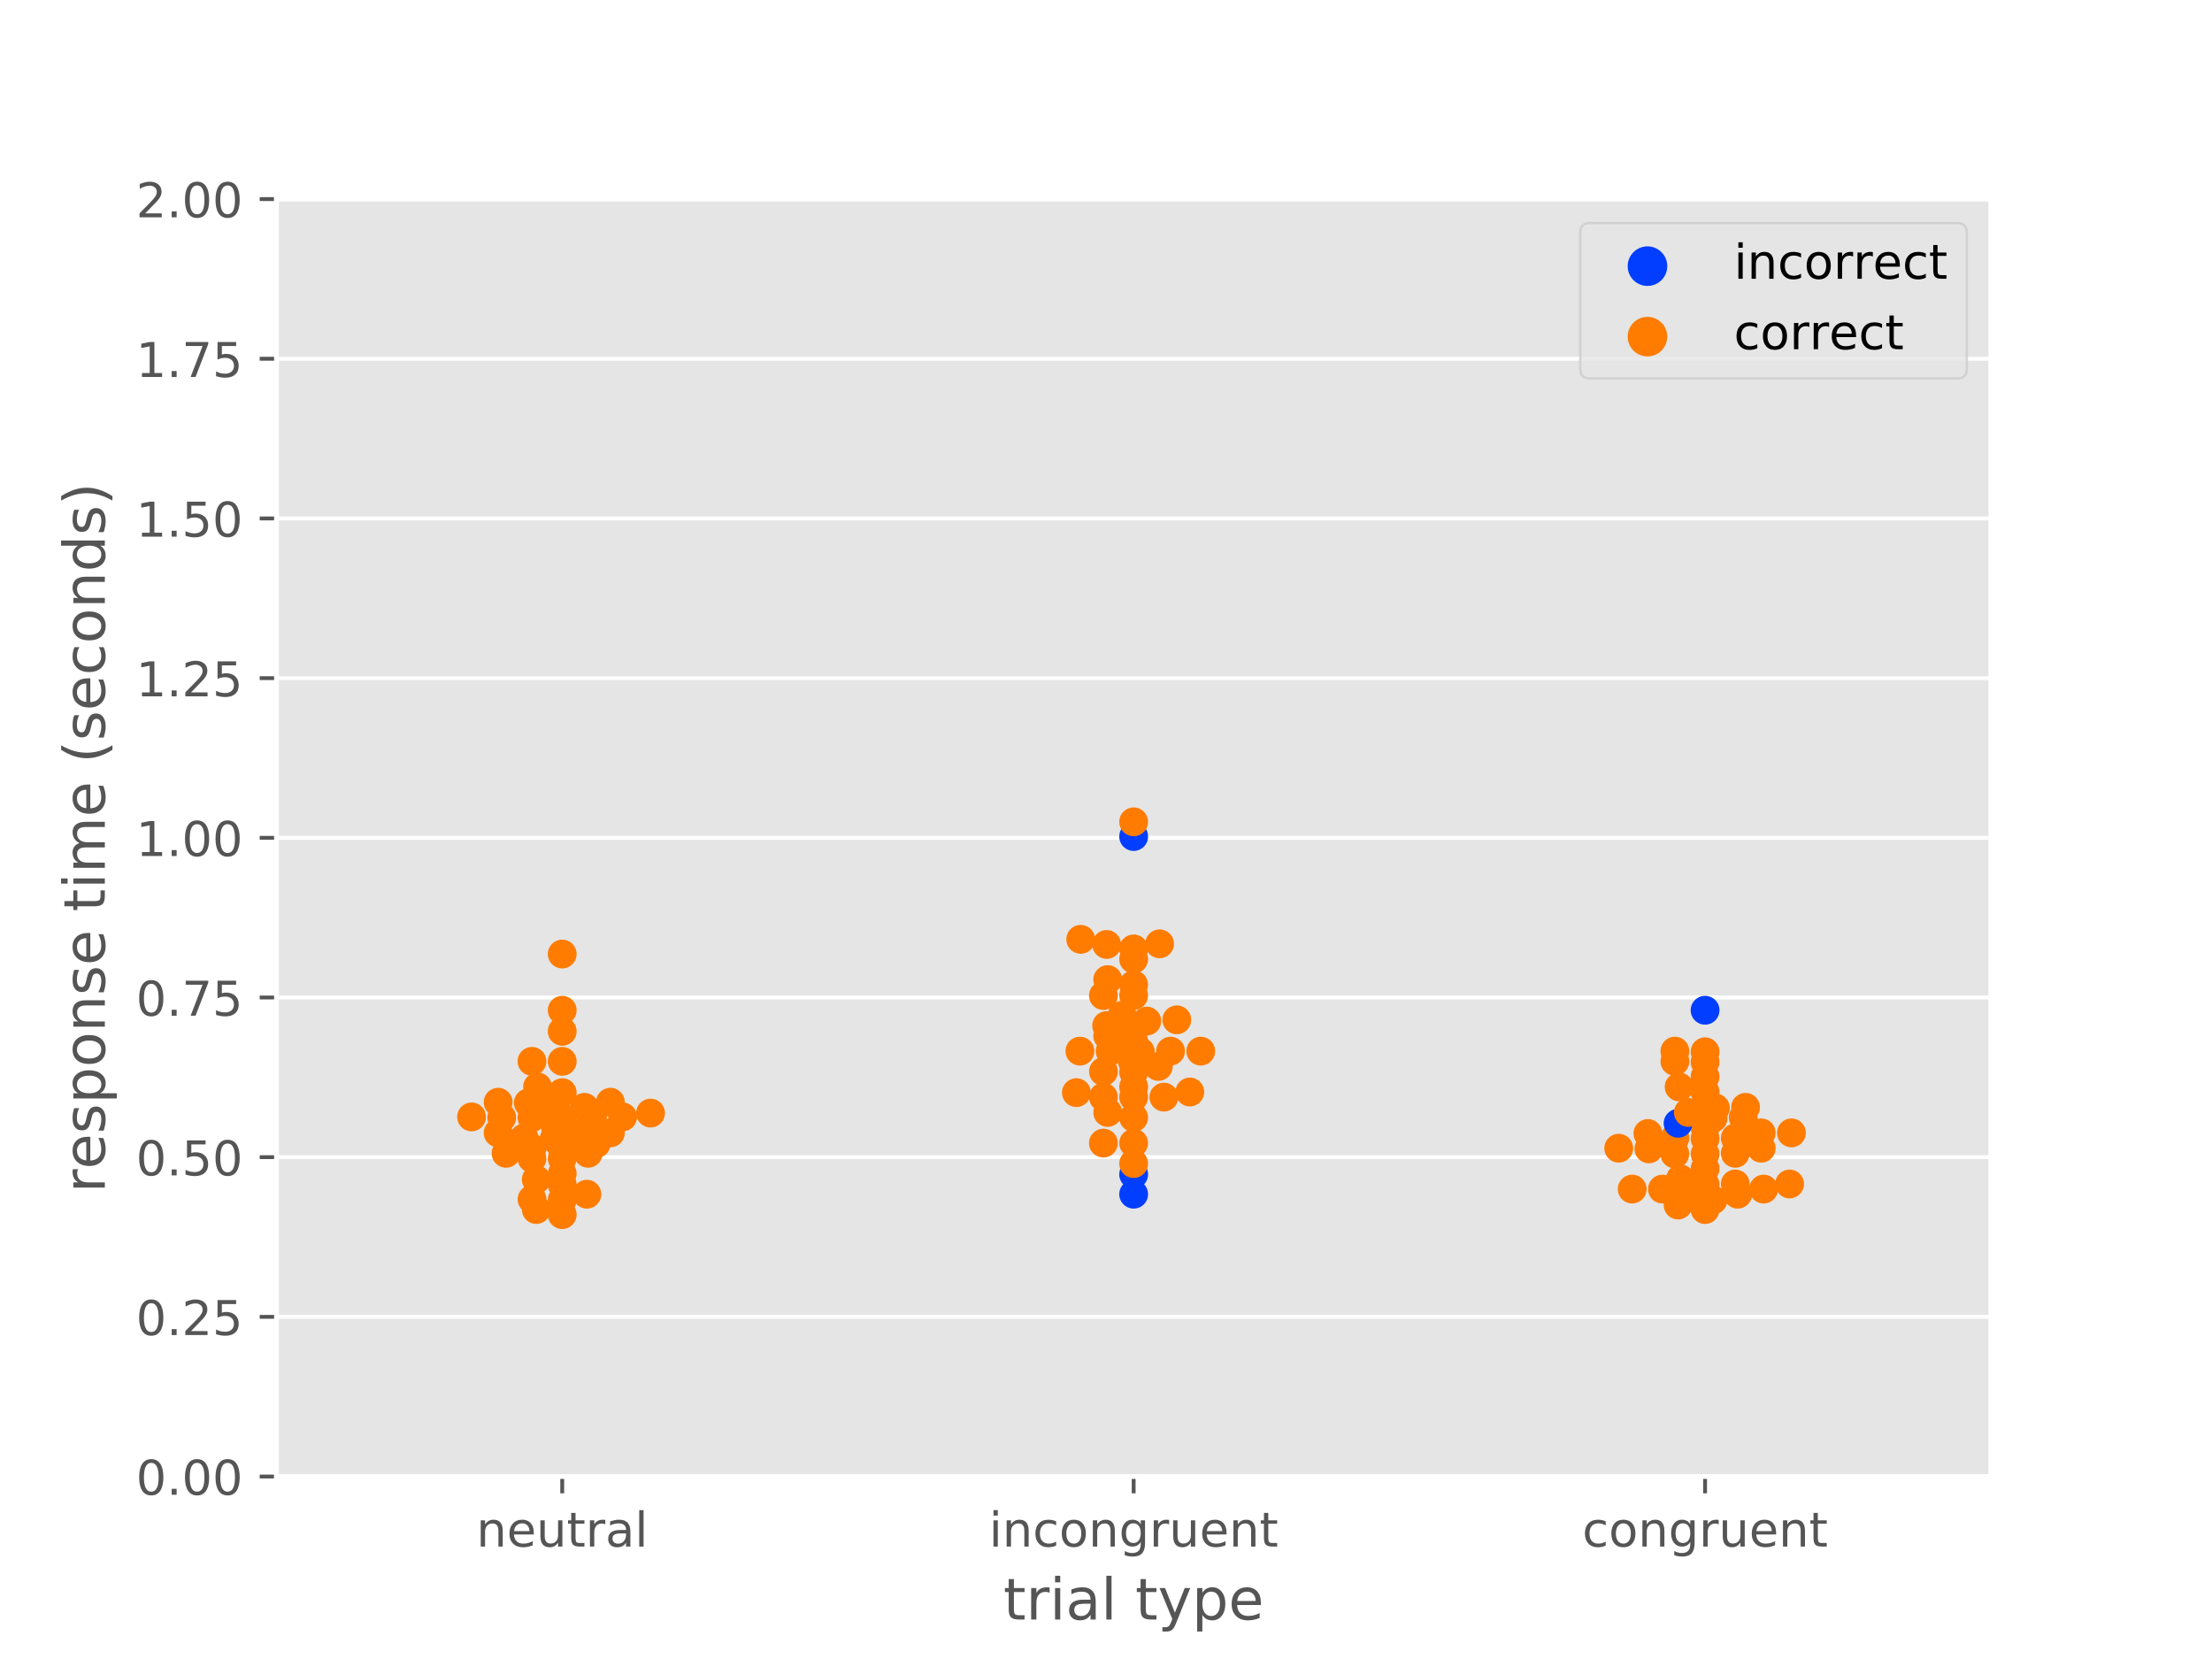 <?xml version="1.0" encoding="utf-8" standalone="no"?>
<!DOCTYPE svg PUBLIC "-//W3C//DTD SVG 1.1//EN"
  "http://www.w3.org/Graphics/SVG/1.1/DTD/svg11.dtd">
<!-- Created with matplotlib (https://matplotlib.org/) -->
<svg height="345.6pt" version="1.1" viewBox="0 0 460.8 345.6" width="460.8pt" xmlns="http://www.w3.org/2000/svg" xmlns:xlink="http://www.w3.org/1999/xlink">
 <defs>
  <style type="text/css">
*{stroke-linecap:butt;stroke-linejoin:round;}
  </style>
 </defs>
 <g id="figure_1">
  <g id="patch_1">
   <path d="M 0 345.6 
L 460.8 345.6 
L 460.8 0 
L 0 0 
z
" style="fill:#ffffff;"/>
  </g>
  <g id="axes_1">
   <g id="patch_2">
    <path d="M 57.6 307.584 
L 414.72 307.584 
L 414.72 41.472 
L 57.6 41.472 
z
" style="fill:#e5e5e5;"/>
   </g>
   <g id="matplotlib.axis_1">
    <g id="xtick_1">
     <g id="line2d_1">
      <defs>
       <path d="M 0 0 
L 0 3.5 
" id="m559d76dcfb" style="stroke:#555555;stroke-width:0.8;"/>
      </defs>
      <g>
       <use style="fill:#555555;stroke:#555555;stroke-width:0.8;" x="117.12" xlink:href="#m559d76dcfb" y="307.584"/>
      </g>
     </g>
     <g id="text_1">
      <!-- neutral -->
      <defs>
       <path d="M 54.891 33.016 
L 54.891 0 
L 45.906 0 
L 45.906 32.719 
Q 45.906 40.484 42.875 44.328 
Q 39.844 48.188 33.797 48.188 
Q 26.516 48.188 22.312 43.547 
Q 18.109 38.922 18.109 30.906 
L 18.109 0 
L 9.078 0 
L 9.078 54.688 
L 18.109 54.688 
L 18.109 46.188 
Q 21.344 51.125 25.703 53.562 
Q 30.078 56 35.797 56 
Q 45.219 56 50.047 50.172 
Q 54.891 44.344 54.891 33.016 
z
" id="DejaVuSans-110"/>
       <path d="M 56.203 29.594 
L 56.203 25.203 
L 14.891 25.203 
Q 15.484 15.922 20.484 11.062 
Q 25.484 6.203 34.422 6.203 
Q 39.594 6.203 44.453 7.469 
Q 49.312 8.734 54.109 11.281 
L 54.109 2.781 
Q 49.266 0.734 44.188 -0.344 
Q 39.109 -1.422 33.891 -1.422 
Q 20.797 -1.422 13.156 6.188 
Q 5.516 13.812 5.516 26.812 
Q 5.516 40.234 12.766 48.109 
Q 20.016 56 32.328 56 
Q 43.359 56 49.781 48.891 
Q 56.203 41.797 56.203 29.594 
z
M 47.219 32.234 
Q 47.125 39.594 43.094 43.984 
Q 39.062 48.391 32.422 48.391 
Q 24.906 48.391 20.391 44.141 
Q 15.875 39.891 15.188 32.172 
z
" id="DejaVuSans-101"/>
       <path d="M 8.5 21.578 
L 8.5 54.688 
L 17.484 54.688 
L 17.484 21.922 
Q 17.484 14.156 20.5 10.266 
Q 23.531 6.391 29.594 6.391 
Q 36.859 6.391 41.078 11.031 
Q 45.312 15.672 45.312 23.688 
L 45.312 54.688 
L 54.297 54.688 
L 54.297 0 
L 45.312 0 
L 45.312 8.406 
Q 42.047 3.422 37.719 1 
Q 33.406 -1.422 27.688 -1.422 
Q 18.266 -1.422 13.375 4.438 
Q 8.5 10.297 8.5 21.578 
z
M 31.109 56 
z
" id="DejaVuSans-117"/>
       <path d="M 18.312 70.219 
L 18.312 54.688 
L 36.812 54.688 
L 36.812 47.703 
L 18.312 47.703 
L 18.312 18.016 
Q 18.312 11.328 20.141 9.422 
Q 21.969 7.516 27.594 7.516 
L 36.812 7.516 
L 36.812 0 
L 27.594 0 
Q 17.188 0 13.234 3.875 
Q 9.281 7.766 9.281 18.016 
L 9.281 47.703 
L 2.688 47.703 
L 2.688 54.688 
L 9.281 54.688 
L 9.281 70.219 
z
" id="DejaVuSans-116"/>
       <path d="M 41.109 46.297 
Q 39.594 47.172 37.812 47.578 
Q 36.031 48 33.891 48 
Q 26.266 48 22.188 43.047 
Q 18.109 38.094 18.109 28.812 
L 18.109 0 
L 9.078 0 
L 9.078 54.688 
L 18.109 54.688 
L 18.109 46.188 
Q 20.953 51.172 25.484 53.578 
Q 30.031 56 36.531 56 
Q 37.453 56 38.578 55.875 
Q 39.703 55.766 41.062 55.516 
z
" id="DejaVuSans-114"/>
       <path d="M 34.281 27.484 
Q 23.391 27.484 19.188 25 
Q 14.984 22.516 14.984 16.5 
Q 14.984 11.719 18.141 8.906 
Q 21.297 6.109 26.703 6.109 
Q 34.188 6.109 38.703 11.406 
Q 43.219 16.703 43.219 25.484 
L 43.219 27.484 
z
M 52.203 31.203 
L 52.203 0 
L 43.219 0 
L 43.219 8.297 
Q 40.141 3.328 35.547 0.953 
Q 30.953 -1.422 24.312 -1.422 
Q 15.922 -1.422 10.953 3.297 
Q 6 8.016 6 15.922 
Q 6 25.141 12.172 29.828 
Q 18.359 34.516 30.609 34.516 
L 43.219 34.516 
L 43.219 35.406 
Q 43.219 41.609 39.141 45 
Q 35.062 48.391 27.688 48.391 
Q 23 48.391 18.547 47.266 
Q 14.109 46.141 10.016 43.891 
L 10.016 52.203 
Q 14.938 54.109 19.578 55.047 
Q 24.219 56 28.609 56 
Q 40.484 56 46.344 49.844 
Q 52.203 43.703 52.203 31.203 
z
" id="DejaVuSans-97"/>
       <path d="M 9.422 75.984 
L 18.406 75.984 
L 18.406 0 
L 9.422 0 
z
" id="DejaVuSans-108"/>
      </defs>
      <g style="fill:#555555;" transform="translate(99.237 322.182)scale(0.1 -0.1)">
       <use xlink:href="#DejaVuSans-110"/>
       <use x="63.379" xlink:href="#DejaVuSans-101"/>
       <use x="124.902" xlink:href="#DejaVuSans-117"/>
       <use x="188.281" xlink:href="#DejaVuSans-116"/>
       <use x="227.49" xlink:href="#DejaVuSans-114"/>
       <use x="268.604" xlink:href="#DejaVuSans-97"/>
       <use x="329.883" xlink:href="#DejaVuSans-108"/>
      </g>
     </g>
    </g>
    <g id="xtick_2">
     <g id="line2d_2">
      <g>
       <use style="fill:#555555;stroke:#555555;stroke-width:0.8;" x="236.16" xlink:href="#m559d76dcfb" y="307.584"/>
      </g>
     </g>
     <g id="text_2">
      <!-- incongruent -->
      <defs>
       <path d="M 9.422 54.688 
L 18.406 54.688 
L 18.406 0 
L 9.422 0 
z
M 9.422 75.984 
L 18.406 75.984 
L 18.406 64.594 
L 9.422 64.594 
z
" id="DejaVuSans-105"/>
       <path d="M 48.781 52.594 
L 48.781 44.188 
Q 44.969 46.297 41.141 47.344 
Q 37.312 48.391 33.406 48.391 
Q 24.656 48.391 19.812 42.844 
Q 14.984 37.312 14.984 27.297 
Q 14.984 17.281 19.812 11.734 
Q 24.656 6.203 33.406 6.203 
Q 37.312 6.203 41.141 7.25 
Q 44.969 8.297 48.781 10.406 
L 48.781 2.094 
Q 45.016 0.344 40.984 -0.531 
Q 36.969 -1.422 32.422 -1.422 
Q 20.062 -1.422 12.781 6.344 
Q 5.516 14.109 5.516 27.297 
Q 5.516 40.672 12.859 48.328 
Q 20.219 56 33.016 56 
Q 37.156 56 41.109 55.141 
Q 45.062 54.297 48.781 52.594 
z
" id="DejaVuSans-99"/>
       <path d="M 30.609 48.391 
Q 23.391 48.391 19.188 42.75 
Q 14.984 37.109 14.984 27.297 
Q 14.984 17.484 19.156 11.844 
Q 23.344 6.203 30.609 6.203 
Q 37.797 6.203 41.984 11.859 
Q 46.188 17.531 46.188 27.297 
Q 46.188 37.016 41.984 42.703 
Q 37.797 48.391 30.609 48.391 
z
M 30.609 56 
Q 42.328 56 49.016 48.375 
Q 55.719 40.766 55.719 27.297 
Q 55.719 13.875 49.016 6.219 
Q 42.328 -1.422 30.609 -1.422 
Q 18.844 -1.422 12.172 6.219 
Q 5.516 13.875 5.516 27.297 
Q 5.516 40.766 12.172 48.375 
Q 18.844 56 30.609 56 
z
" id="DejaVuSans-111"/>
       <path d="M 45.406 27.984 
Q 45.406 37.75 41.375 43.109 
Q 37.359 48.484 30.078 48.484 
Q 22.859 48.484 18.828 43.109 
Q 14.797 37.75 14.797 27.984 
Q 14.797 18.266 18.828 12.891 
Q 22.859 7.516 30.078 7.516 
Q 37.359 7.516 41.375 12.891 
Q 45.406 18.266 45.406 27.984 
z
M 54.391 6.781 
Q 54.391 -7.172 48.188 -13.984 
Q 42 -20.797 29.203 -20.797 
Q 24.469 -20.797 20.266 -20.094 
Q 16.062 -19.391 12.109 -17.922 
L 12.109 -9.188 
Q 16.062 -11.328 19.922 -12.344 
Q 23.781 -13.375 27.781 -13.375 
Q 36.625 -13.375 41.016 -8.766 
Q 45.406 -4.156 45.406 5.172 
L 45.406 9.625 
Q 42.625 4.781 38.281 2.391 
Q 33.938 0 27.875 0 
Q 17.828 0 11.672 7.656 
Q 5.516 15.328 5.516 27.984 
Q 5.516 40.672 11.672 48.328 
Q 17.828 56 27.875 56 
Q 33.938 56 38.281 53.609 
Q 42.625 51.219 45.406 46.391 
L 45.406 54.688 
L 54.391 54.688 
z
" id="DejaVuSans-103"/>
      </defs>
      <g style="fill:#555555;" transform="translate(206.021 322.182)scale(0.1 -0.1)">
       <use xlink:href="#DejaVuSans-105"/>
       <use x="27.783" xlink:href="#DejaVuSans-110"/>
       <use x="91.162" xlink:href="#DejaVuSans-99"/>
       <use x="146.143" xlink:href="#DejaVuSans-111"/>
       <use x="207.324" xlink:href="#DejaVuSans-110"/>
       <use x="270.703" xlink:href="#DejaVuSans-103"/>
       <use x="334.18" xlink:href="#DejaVuSans-114"/>
       <use x="375.293" xlink:href="#DejaVuSans-117"/>
       <use x="438.672" xlink:href="#DejaVuSans-101"/>
       <use x="500.195" xlink:href="#DejaVuSans-110"/>
       <use x="563.574" xlink:href="#DejaVuSans-116"/>
      </g>
     </g>
    </g>
    <g id="xtick_3">
     <g id="line2d_3">
      <g>
       <use style="fill:#555555;stroke:#555555;stroke-width:0.8;" x="355.2" xlink:href="#m559d76dcfb" y="307.584"/>
      </g>
     </g>
     <g id="text_3">
      <!-- congruent -->
      <g style="fill:#555555;" transform="translate(329.619 322.182)scale(0.1 -0.1)">
       <use xlink:href="#DejaVuSans-99"/>
       <use x="54.98" xlink:href="#DejaVuSans-111"/>
       <use x="116.162" xlink:href="#DejaVuSans-110"/>
       <use x="179.541" xlink:href="#DejaVuSans-103"/>
       <use x="243.018" xlink:href="#DejaVuSans-114"/>
       <use x="284.131" xlink:href="#DejaVuSans-117"/>
       <use x="347.51" xlink:href="#DejaVuSans-101"/>
       <use x="409.033" xlink:href="#DejaVuSans-110"/>
       <use x="472.412" xlink:href="#DejaVuSans-116"/>
      </g>
     </g>
    </g>
    <g id="text_4">
     <!-- trial type -->
     <defs>
      <path id="DejaVuSans-32"/>
      <path d="M 32.172 -5.078 
Q 28.375 -14.844 24.75 -17.812 
Q 21.141 -20.797 15.094 -20.797 
L 7.906 -20.797 
L 7.906 -13.281 
L 13.188 -13.281 
Q 16.891 -13.281 18.938 -11.516 
Q 21 -9.766 23.484 -3.219 
L 25.094 0.875 
L 2.984 54.688 
L 12.5 54.688 
L 29.594 11.922 
L 46.688 54.688 
L 56.203 54.688 
z
" id="DejaVuSans-121"/>
      <path d="M 18.109 8.203 
L 18.109 -20.797 
L 9.078 -20.797 
L 9.078 54.688 
L 18.109 54.688 
L 18.109 46.391 
Q 20.953 51.266 25.266 53.625 
Q 29.594 56 35.594 56 
Q 45.562 56 51.781 48.094 
Q 58.016 40.188 58.016 27.297 
Q 58.016 14.406 51.781 6.484 
Q 45.562 -1.422 35.594 -1.422 
Q 29.594 -1.422 25.266 0.953 
Q 20.953 3.328 18.109 8.203 
z
M 48.688 27.297 
Q 48.688 37.203 44.609 42.844 
Q 40.531 48.484 33.406 48.484 
Q 26.266 48.484 22.188 42.844 
Q 18.109 37.203 18.109 27.297 
Q 18.109 17.391 22.188 11.75 
Q 26.266 6.109 33.406 6.109 
Q 40.531 6.109 44.609 11.75 
Q 48.688 17.391 48.688 27.297 
z
" id="DejaVuSans-112"/>
     </defs>
     <g style="fill:#555555;" transform="translate(209.019 337.38)scale(0.12 -0.12)">
      <use xlink:href="#DejaVuSans-116"/>
      <use x="39.209" xlink:href="#DejaVuSans-114"/>
      <use x="80.322" xlink:href="#DejaVuSans-105"/>
      <use x="108.105" xlink:href="#DejaVuSans-97"/>
      <use x="169.385" xlink:href="#DejaVuSans-108"/>
      <use x="197.168" xlink:href="#DejaVuSans-32"/>
      <use x="228.955" xlink:href="#DejaVuSans-116"/>
      <use x="268.164" xlink:href="#DejaVuSans-121"/>
      <use x="327.344" xlink:href="#DejaVuSans-112"/>
      <use x="390.82" xlink:href="#DejaVuSans-101"/>
     </g>
    </g>
   </g>
   <g id="matplotlib.axis_2">
    <g id="ytick_1">
     <g id="line2d_4">
      <path clip-path="url(#p782783bb0b)" d="M 57.6 307.584 
L 414.72 307.584 
" style="fill:none;stroke:#ffffff;stroke-linecap:square;stroke-width:0.8;"/>
     </g>
     <g id="line2d_5">
      <defs>
       <path d="M 0 0 
L -3.5 0 
" id="md2a7db0a72" style="stroke:#555555;stroke-width:0.8;"/>
      </defs>
      <g>
       <use style="fill:#555555;stroke:#555555;stroke-width:0.8;" x="57.6" xlink:href="#md2a7db0a72" y="307.584"/>
      </g>
     </g>
     <g id="text_5">
      <!-- 0.00 -->
      <defs>
       <path d="M 31.781 66.406 
Q 24.172 66.406 20.328 58.906 
Q 16.5 51.422 16.5 36.375 
Q 16.5 21.391 20.328 13.891 
Q 24.172 6.391 31.781 6.391 
Q 39.453 6.391 43.281 13.891 
Q 47.125 21.391 47.125 36.375 
Q 47.125 51.422 43.281 58.906 
Q 39.453 66.406 31.781 66.406 
z
M 31.781 74.219 
Q 44.047 74.219 50.516 64.516 
Q 56.984 54.828 56.984 36.375 
Q 56.984 17.969 50.516 8.266 
Q 44.047 -1.422 31.781 -1.422 
Q 19.531 -1.422 13.062 8.266 
Q 6.594 17.969 6.594 36.375 
Q 6.594 54.828 13.062 64.516 
Q 19.531 74.219 31.781 74.219 
z
" id="DejaVuSans-48"/>
       <path d="M 10.688 12.406 
L 21 12.406 
L 21 0 
L 10.688 0 
z
" id="DejaVuSans-46"/>
      </defs>
      <g style="fill:#555555;" transform="translate(28.334 311.383)scale(0.1 -0.1)">
       <use xlink:href="#DejaVuSans-48"/>
       <use x="63.623" xlink:href="#DejaVuSans-46"/>
       <use x="95.41" xlink:href="#DejaVuSans-48"/>
       <use x="159.033" xlink:href="#DejaVuSans-48"/>
      </g>
     </g>
    </g>
    <g id="ytick_2">
     <g id="line2d_6">
      <path clip-path="url(#p782783bb0b)" d="M 57.6 274.32 
L 414.72 274.32 
" style="fill:none;stroke:#ffffff;stroke-linecap:square;stroke-width:0.8;"/>
     </g>
     <g id="line2d_7">
      <g>
       <use style="fill:#555555;stroke:#555555;stroke-width:0.8;" x="57.6" xlink:href="#md2a7db0a72" y="274.32"/>
      </g>
     </g>
     <g id="text_6">
      <!-- 0.25 -->
      <defs>
       <path d="M 19.188 8.297 
L 53.609 8.297 
L 53.609 0 
L 7.328 0 
L 7.328 8.297 
Q 12.938 14.109 22.625 23.891 
Q 32.328 33.688 34.812 36.531 
Q 39.547 41.844 41.422 45.531 
Q 43.312 49.219 43.312 52.781 
Q 43.312 58.594 39.234 62.25 
Q 35.156 65.922 28.609 65.922 
Q 23.969 65.922 18.812 64.312 
Q 13.672 62.703 7.812 59.422 
L 7.812 69.391 
Q 13.766 71.781 18.938 73 
Q 24.125 74.219 28.422 74.219 
Q 39.75 74.219 46.484 68.547 
Q 53.219 62.891 53.219 53.422 
Q 53.219 48.922 51.531 44.891 
Q 49.859 40.875 45.406 35.406 
Q 44.188 33.984 37.641 27.219 
Q 31.109 20.453 19.188 8.297 
z
" id="DejaVuSans-50"/>
       <path d="M 10.797 72.906 
L 49.516 72.906 
L 49.516 64.594 
L 19.828 64.594 
L 19.828 46.734 
Q 21.969 47.469 24.109 47.828 
Q 26.266 48.188 28.422 48.188 
Q 40.625 48.188 47.75 41.5 
Q 54.891 34.812 54.891 23.391 
Q 54.891 11.625 47.562 5.094 
Q 40.234 -1.422 26.906 -1.422 
Q 22.312 -1.422 17.547 -0.641 
Q 12.797 0.141 7.719 1.703 
L 7.719 11.625 
Q 12.109 9.234 16.797 8.062 
Q 21.484 6.891 26.703 6.891 
Q 35.156 6.891 40.078 11.328 
Q 45.016 15.766 45.016 23.391 
Q 45.016 31 40.078 35.438 
Q 35.156 39.891 26.703 39.891 
Q 22.75 39.891 18.812 39.016 
Q 14.891 38.141 10.797 36.281 
z
" id="DejaVuSans-53"/>
      </defs>
      <g style="fill:#555555;" transform="translate(28.334 278.119)scale(0.1 -0.1)">
       <use xlink:href="#DejaVuSans-48"/>
       <use x="63.623" xlink:href="#DejaVuSans-46"/>
       <use x="95.41" xlink:href="#DejaVuSans-50"/>
       <use x="159.033" xlink:href="#DejaVuSans-53"/>
      </g>
     </g>
    </g>
    <g id="ytick_3">
     <g id="line2d_8">
      <path clip-path="url(#p782783bb0b)" d="M 57.6 241.056 
L 414.72 241.056 
" style="fill:none;stroke:#ffffff;stroke-linecap:square;stroke-width:0.8;"/>
     </g>
     <g id="line2d_9">
      <g>
       <use style="fill:#555555;stroke:#555555;stroke-width:0.8;" x="57.6" xlink:href="#md2a7db0a72" y="241.056"/>
      </g>
     </g>
     <g id="text_7">
      <!-- 0.50 -->
      <g style="fill:#555555;" transform="translate(28.334 244.855)scale(0.1 -0.1)">
       <use xlink:href="#DejaVuSans-48"/>
       <use x="63.623" xlink:href="#DejaVuSans-46"/>
       <use x="95.41" xlink:href="#DejaVuSans-53"/>
       <use x="159.033" xlink:href="#DejaVuSans-48"/>
      </g>
     </g>
    </g>
    <g id="ytick_4">
     <g id="line2d_10">
      <path clip-path="url(#p782783bb0b)" d="M 57.6 207.792 
L 414.72 207.792 
" style="fill:none;stroke:#ffffff;stroke-linecap:square;stroke-width:0.8;"/>
     </g>
     <g id="line2d_11">
      <g>
       <use style="fill:#555555;stroke:#555555;stroke-width:0.8;" x="57.6" xlink:href="#md2a7db0a72" y="207.792"/>
      </g>
     </g>
     <g id="text_8">
      <!-- 0.75 -->
      <defs>
       <path d="M 8.203 72.906 
L 55.078 72.906 
L 55.078 68.703 
L 28.609 0 
L 18.312 0 
L 43.219 64.594 
L 8.203 64.594 
z
" id="DejaVuSans-55"/>
      </defs>
      <g style="fill:#555555;" transform="translate(28.334 211.591)scale(0.1 -0.1)">
       <use xlink:href="#DejaVuSans-48"/>
       <use x="63.623" xlink:href="#DejaVuSans-46"/>
       <use x="95.41" xlink:href="#DejaVuSans-55"/>
       <use x="159.033" xlink:href="#DejaVuSans-53"/>
      </g>
     </g>
    </g>
    <g id="ytick_5">
     <g id="line2d_12">
      <path clip-path="url(#p782783bb0b)" d="M 57.6 174.528 
L 414.72 174.528 
" style="fill:none;stroke:#ffffff;stroke-linecap:square;stroke-width:0.8;"/>
     </g>
     <g id="line2d_13">
      <g>
       <use style="fill:#555555;stroke:#555555;stroke-width:0.8;" x="57.6" xlink:href="#md2a7db0a72" y="174.528"/>
      </g>
     </g>
     <g id="text_9">
      <!-- 1.00 -->
      <defs>
       <path d="M 12.406 8.297 
L 28.516 8.297 
L 28.516 63.922 
L 10.984 60.406 
L 10.984 69.391 
L 28.422 72.906 
L 38.281 72.906 
L 38.281 8.297 
L 54.391 8.297 
L 54.391 0 
L 12.406 0 
z
" id="DejaVuSans-49"/>
      </defs>
      <g style="fill:#555555;" transform="translate(28.334 178.327)scale(0.1 -0.1)">
       <use xlink:href="#DejaVuSans-49"/>
       <use x="63.623" xlink:href="#DejaVuSans-46"/>
       <use x="95.41" xlink:href="#DejaVuSans-48"/>
       <use x="159.033" xlink:href="#DejaVuSans-48"/>
      </g>
     </g>
    </g>
    <g id="ytick_6">
     <g id="line2d_14">
      <path clip-path="url(#p782783bb0b)" d="M 57.6 141.264 
L 414.72 141.264 
" style="fill:none;stroke:#ffffff;stroke-linecap:square;stroke-width:0.8;"/>
     </g>
     <g id="line2d_15">
      <g>
       <use style="fill:#555555;stroke:#555555;stroke-width:0.8;" x="57.6" xlink:href="#md2a7db0a72" y="141.264"/>
      </g>
     </g>
     <g id="text_10">
      <!-- 1.25 -->
      <g style="fill:#555555;" transform="translate(28.334 145.063)scale(0.1 -0.1)">
       <use xlink:href="#DejaVuSans-49"/>
       <use x="63.623" xlink:href="#DejaVuSans-46"/>
       <use x="95.41" xlink:href="#DejaVuSans-50"/>
       <use x="159.033" xlink:href="#DejaVuSans-53"/>
      </g>
     </g>
    </g>
    <g id="ytick_7">
     <g id="line2d_16">
      <path clip-path="url(#p782783bb0b)" d="M 57.6 108 
L 414.72 108 
" style="fill:none;stroke:#ffffff;stroke-linecap:square;stroke-width:0.8;"/>
     </g>
     <g id="line2d_17">
      <g>
       <use style="fill:#555555;stroke:#555555;stroke-width:0.8;" x="57.6" xlink:href="#md2a7db0a72" y="108"/>
      </g>
     </g>
     <g id="text_11">
      <!-- 1.50 -->
      <g style="fill:#555555;" transform="translate(28.334 111.799)scale(0.1 -0.1)">
       <use xlink:href="#DejaVuSans-49"/>
       <use x="63.623" xlink:href="#DejaVuSans-46"/>
       <use x="95.41" xlink:href="#DejaVuSans-53"/>
       <use x="159.033" xlink:href="#DejaVuSans-48"/>
      </g>
     </g>
    </g>
    <g id="ytick_8">
     <g id="line2d_18">
      <path clip-path="url(#p782783bb0b)" d="M 57.6 74.736 
L 414.72 74.736 
" style="fill:none;stroke:#ffffff;stroke-linecap:square;stroke-width:0.8;"/>
     </g>
     <g id="line2d_19">
      <g>
       <use style="fill:#555555;stroke:#555555;stroke-width:0.8;" x="57.6" xlink:href="#md2a7db0a72" y="74.736"/>
      </g>
     </g>
     <g id="text_12">
      <!-- 1.75 -->
      <g style="fill:#555555;" transform="translate(28.334 78.535)scale(0.1 -0.1)">
       <use xlink:href="#DejaVuSans-49"/>
       <use x="63.623" xlink:href="#DejaVuSans-46"/>
       <use x="95.41" xlink:href="#DejaVuSans-55"/>
       <use x="159.033" xlink:href="#DejaVuSans-53"/>
      </g>
     </g>
    </g>
    <g id="ytick_9">
     <g id="line2d_20">
      <path clip-path="url(#p782783bb0b)" d="M 57.6 41.472 
L 414.72 41.472 
" style="fill:none;stroke:#ffffff;stroke-linecap:square;stroke-width:0.8;"/>
     </g>
     <g id="line2d_21">
      <g>
       <use style="fill:#555555;stroke:#555555;stroke-width:0.8;" x="57.6" xlink:href="#md2a7db0a72" y="41.472"/>
      </g>
     </g>
     <g id="text_13">
      <!-- 2.00 -->
      <g style="fill:#555555;" transform="translate(28.334 45.271)scale(0.1 -0.1)">
       <use xlink:href="#DejaVuSans-50"/>
       <use x="63.623" xlink:href="#DejaVuSans-46"/>
       <use x="95.41" xlink:href="#DejaVuSans-48"/>
       <use x="159.033" xlink:href="#DejaVuSans-48"/>
      </g>
     </g>
    </g>
    <g id="text_14">
     <!-- response time (seconds) -->
     <defs>
      <path d="M 44.281 53.078 
L 44.281 44.578 
Q 40.484 46.531 36.375 47.5 
Q 32.281 48.484 27.875 48.484 
Q 21.188 48.484 17.844 46.438 
Q 14.5 44.391 14.5 40.281 
Q 14.5 37.156 16.891 35.375 
Q 19.281 33.594 26.516 31.984 
L 29.594 31.297 
Q 39.156 29.25 43.188 25.516 
Q 47.219 21.781 47.219 15.094 
Q 47.219 7.469 41.188 3.016 
Q 35.156 -1.422 24.609 -1.422 
Q 20.219 -1.422 15.453 -0.562 
Q 10.688 0.297 5.422 2 
L 5.422 11.281 
Q 10.406 8.688 15.234 7.391 
Q 20.062 6.109 24.812 6.109 
Q 31.156 6.109 34.562 8.281 
Q 37.984 10.453 37.984 14.406 
Q 37.984 18.062 35.516 20.016 
Q 33.062 21.969 24.703 23.781 
L 21.578 24.516 
Q 13.234 26.266 9.516 29.906 
Q 5.812 33.547 5.812 39.891 
Q 5.812 47.609 11.281 51.797 
Q 16.75 56 26.812 56 
Q 31.781 56 36.172 55.266 
Q 40.578 54.547 44.281 53.078 
z
" id="DejaVuSans-115"/>
      <path d="M 52 44.188 
Q 55.375 50.25 60.062 53.125 
Q 64.75 56 71.094 56 
Q 79.641 56 84.281 50.016 
Q 88.922 44.047 88.922 33.016 
L 88.922 0 
L 79.891 0 
L 79.891 32.719 
Q 79.891 40.578 77.094 44.375 
Q 74.312 48.188 68.609 48.188 
Q 61.625 48.188 57.562 43.547 
Q 53.516 38.922 53.516 30.906 
L 53.516 0 
L 44.484 0 
L 44.484 32.719 
Q 44.484 40.625 41.703 44.406 
Q 38.922 48.188 33.109 48.188 
Q 26.219 48.188 22.156 43.531 
Q 18.109 38.875 18.109 30.906 
L 18.109 0 
L 9.078 0 
L 9.078 54.688 
L 18.109 54.688 
L 18.109 46.188 
Q 21.188 51.219 25.484 53.609 
Q 29.781 56 35.688 56 
Q 41.656 56 45.828 52.969 
Q 50 49.953 52 44.188 
z
" id="DejaVuSans-109"/>
      <path d="M 31 75.875 
Q 24.469 64.656 21.281 53.656 
Q 18.109 42.672 18.109 31.391 
Q 18.109 20.125 21.312 9.062 
Q 24.516 -2 31 -13.188 
L 23.188 -13.188 
Q 15.875 -1.703 12.234 9.375 
Q 8.594 20.453 8.594 31.391 
Q 8.594 42.281 12.203 53.312 
Q 15.828 64.359 23.188 75.875 
z
" id="DejaVuSans-40"/>
      <path d="M 45.406 46.391 
L 45.406 75.984 
L 54.391 75.984 
L 54.391 0 
L 45.406 0 
L 45.406 8.203 
Q 42.578 3.328 38.25 0.953 
Q 33.938 -1.422 27.875 -1.422 
Q 17.969 -1.422 11.734 6.484 
Q 5.516 14.406 5.516 27.297 
Q 5.516 40.188 11.734 48.094 
Q 17.969 56 27.875 56 
Q 33.938 56 38.25 53.625 
Q 42.578 51.266 45.406 46.391 
z
M 14.797 27.297 
Q 14.797 17.391 18.875 11.75 
Q 22.953 6.109 30.078 6.109 
Q 37.203 6.109 41.297 11.75 
Q 45.406 17.391 45.406 27.297 
Q 45.406 37.203 41.297 42.844 
Q 37.203 48.484 30.078 48.484 
Q 22.953 48.484 18.875 42.844 
Q 14.797 37.203 14.797 27.297 
z
" id="DejaVuSans-100"/>
      <path d="M 8.016 75.875 
L 15.828 75.875 
Q 23.141 64.359 26.781 53.312 
Q 30.422 42.281 30.422 31.391 
Q 30.422 20.453 26.781 9.375 
Q 23.141 -1.703 15.828 -13.188 
L 8.016 -13.188 
Q 14.5 -2 17.703 9.062 
Q 20.906 20.125 20.906 31.391 
Q 20.906 42.672 17.703 53.656 
Q 14.5 64.656 8.016 75.875 
z
" id="DejaVuSans-41"/>
     </defs>
     <g style="fill:#555555;" transform="translate(21.839 248.486)rotate(-90)scale(0.12 -0.12)">
      <use xlink:href="#DejaVuSans-114"/>
      <use x="41.082" xlink:href="#DejaVuSans-101"/>
      <use x="102.605" xlink:href="#DejaVuSans-115"/>
      <use x="154.705" xlink:href="#DejaVuSans-112"/>
      <use x="218.182" xlink:href="#DejaVuSans-111"/>
      <use x="279.363" xlink:href="#DejaVuSans-110"/>
      <use x="342.742" xlink:href="#DejaVuSans-115"/>
      <use x="394.842" xlink:href="#DejaVuSans-101"/>
      <use x="456.365" xlink:href="#DejaVuSans-32"/>
      <use x="488.152" xlink:href="#DejaVuSans-116"/>
      <use x="527.361" xlink:href="#DejaVuSans-105"/>
      <use x="555.145" xlink:href="#DejaVuSans-109"/>
      <use x="652.557" xlink:href="#DejaVuSans-101"/>
      <use x="714.08" xlink:href="#DejaVuSans-32"/>
      <use x="745.867" xlink:href="#DejaVuSans-40"/>
      <use x="784.881" xlink:href="#DejaVuSans-115"/>
      <use x="836.98" xlink:href="#DejaVuSans-101"/>
      <use x="898.504" xlink:href="#DejaVuSans-99"/>
      <use x="953.484" xlink:href="#DejaVuSans-111"/>
      <use x="1014.666" xlink:href="#DejaVuSans-110"/>
      <use x="1078.045" xlink:href="#DejaVuSans-100"/>
      <use x="1141.521" xlink:href="#DejaVuSans-115"/>
      <use x="1193.621" xlink:href="#DejaVuSans-41"/>
     </g>
    </g>
   </g>
   <g id="PathCollection_1"/>
   <g id="PathCollection_2"/>
   <g id="patch_3">
    <path d="M 57.6 307.584 
L 57.6 41.472 
" style="fill:none;stroke:#ffffff;stroke-linecap:square;stroke-linejoin:miter;"/>
   </g>
   <g id="patch_4">
    <path d="M 414.72 307.584 
L 414.72 41.472 
" style="fill:none;stroke:#ffffff;stroke-linecap:square;stroke-linejoin:miter;"/>
   </g>
   <g id="patch_5">
    <path d="M 57.6 307.584 
L 414.72 307.584 
" style="fill:none;stroke:#ffffff;stroke-linecap:square;stroke-linejoin:miter;"/>
   </g>
   <g id="patch_6">
    <path d="M 57.6 41.472 
L 414.72 41.472 
" style="fill:none;stroke:#ffffff;stroke-linecap:square;stroke-linejoin:miter;"/>
   </g>
   <g id="PathCollection_3">
    <defs>
     <path d="M 0 3 
C 0.796 3 1.559 2.684 2.121 2.121 
C 2.684 1.559 3 0.796 3 0 
C 3 -0.796 2.684 -1.559 2.121 -2.121 
C 1.559 -2.684 0.796 -3 0 -3 
C -0.796 -3 -1.559 -2.684 -2.121 -2.121 
C -2.684 -1.559 -3 -0.796 -3 0 
C -3 0.796 -2.684 1.559 -2.121 2.121 
C -1.559 2.684 -0.796 3 0 3 
z
" id="C0_0_c95b3eee1f"/>
    </defs>
    <g clip-path="url(#p782783bb0b)">
     <use style="fill:#ff7c00;" x="117.12" xlink:href="#C0_0_c95b3eee1f" y="253.031"/>
    </g>
    <g clip-path="url(#p782783bb0b)">
     <use style="fill:#ff7c00;" x="111.718" xlink:href="#C0_0_c95b3eee1f" y="251.967"/>
    </g>
    <g clip-path="url(#p782783bb0b)">
     <use style="fill:#ff7c00;" x="117.12" xlink:href="#C0_0_c95b3eee1f" y="249.971"/>
    </g>
    <g clip-path="url(#p782783bb0b)">
     <use style="fill:#ff7c00;" x="110.833" xlink:href="#C0_0_c95b3eee1f" y="249.838"/>
    </g>
    <g clip-path="url(#p782783bb0b)">
     <use style="fill:#ff7c00;" x="122.257" xlink:href="#C0_0_c95b3eee1f" y="248.773"/>
    </g>
    <g clip-path="url(#p782783bb0b)">
     <use style="fill:#ff7c00;" x="117.12" xlink:href="#C0_0_c95b3eee1f" y="246.777"/>
    </g>
    <g clip-path="url(#p782783bb0b)">
     <use style="fill:#ff7c00;" x="111.718" xlink:href="#C0_0_c95b3eee1f" y="245.713"/>
    </g>
    <g clip-path="url(#p782783bb0b)">
     <use style="fill:#ff7c00;" x="117.12" xlink:href="#C0_0_c95b3eee1f" y="244.515"/>
    </g>
    <g clip-path="url(#p782783bb0b)">
     <use style="fill:#ff7c00;" x="117.12" xlink:href="#C0_0_c95b3eee1f" y="241.322"/>
    </g>
    <g clip-path="url(#p782783bb0b)">
     <use style="fill:#ff7c00;" x="110.82" xlink:href="#C0_0_c95b3eee1f" y="241.322"/>
    </g>
    <g clip-path="url(#p782783bb0b)">
     <use style="fill:#ff7c00;" x="122.522" xlink:href="#C0_0_c95b3eee1f" y="240.258"/>
    </g>
    <g clip-path="url(#p782783bb0b)">
     <use style="fill:#ff7c00;" x="105.418" xlink:href="#C0_0_c95b3eee1f" y="240.258"/>
    </g>
    <g clip-path="url(#p782783bb0b)">
     <use style="fill:#ff7c00;" x="117.12" xlink:href="#C0_0_c95b3eee1f" y="239.193"/>
    </g>
    <g clip-path="url(#p782783bb0b)">
     <use style="fill:#ff7c00;" x="110.82" xlink:href="#C0_0_c95b3eee1f" y="239.193"/>
    </g>
    <g clip-path="url(#p782783bb0b)">
     <use style="fill:#ff7c00;" x="124.18" xlink:href="#C0_0_c95b3eee1f" y="238.262"/>
    </g>
    <g clip-path="url(#p782783bb0b)">
     <use style="fill:#ff7c00;" x="115.462" xlink:href="#C0_0_c95b3eee1f" y="237.197"/>
    </g>
    <g clip-path="url(#p782783bb0b)">
     <use style="fill:#ff7c00;" x="109.175" xlink:href="#C0_0_c95b3eee1f" y="237.064"/>
    </g>
    <g clip-path="url(#p782783bb0b)">
     <use style="fill:#ff7c00;" x="120.864" xlink:href="#C0_0_c95b3eee1f" y="236.133"/>
    </g>
    <g clip-path="url(#p782783bb0b)">
     <use style="fill:#ff7c00;" x="127.151" xlink:href="#C0_0_c95b3eee1f" y="236"/>
    </g>
    <g clip-path="url(#p782783bb0b)">
     <use style="fill:#ff7c00;" x="103.773" xlink:href="#C0_0_c95b3eee1f" y="236"/>
    </g>
    <g clip-path="url(#p782783bb0b)">
     <use style="fill:#ff7c00;" x="115.727" xlink:href="#C0_0_c95b3eee1f" y="234.935"/>
    </g>
    <g clip-path="url(#p782783bb0b)">
     <use style="fill:#ff7c00;" x="117.12" xlink:href="#C0_0_c95b3eee1f" y="232.807"/>
    </g>
    <g clip-path="url(#p782783bb0b)">
     <use style="fill:#ff7c00;" x="110.82" xlink:href="#C0_0_c95b3eee1f" y="232.807"/>
    </g>
    <g clip-path="url(#p782783bb0b)">
     <use style="fill:#ff7c00;" x="123.42" xlink:href="#C0_0_c95b3eee1f" y="232.807"/>
    </g>
    <g clip-path="url(#p782783bb0b)">
     <use style="fill:#ff7c00;" x="104.52" xlink:href="#C0_0_c95b3eee1f" y="232.807"/>
    </g>
    <g clip-path="url(#p782783bb0b)">
     <use style="fill:#ff7c00;" x="129.707" xlink:href="#C0_0_c95b3eee1f" y="232.673"/>
    </g>
    <g clip-path="url(#p782783bb0b)">
     <use style="fill:#ff7c00;" x="98.233" xlink:href="#C0_0_c95b3eee1f" y="232.673"/>
    </g>
    <g clip-path="url(#p782783bb0b)">
     <use style="fill:#ff7c00;" x="135.519" xlink:href="#C0_0_c95b3eee1f" y="231.875"/>
    </g>
    <g clip-path="url(#p782783bb0b)">
     <use style="fill:#ff7c00;" x="115.462" xlink:href="#C0_0_c95b3eee1f" y="230.811"/>
    </g>
    <g clip-path="url(#p782783bb0b)">
     <use style="fill:#ff7c00;" x="121.749" xlink:href="#C0_0_c95b3eee1f" y="230.678"/>
    </g>
    <g clip-path="url(#p782783bb0b)">
     <use style="fill:#ff7c00;" x="110.06" xlink:href="#C0_0_c95b3eee1f" y="229.746"/>
    </g>
    <g clip-path="url(#p782783bb0b)">
     <use style="fill:#ff7c00;" x="127.151" xlink:href="#C0_0_c95b3eee1f" y="229.613"/>
    </g>
    <g clip-path="url(#p782783bb0b)">
     <use style="fill:#ff7c00;" x="103.773" xlink:href="#C0_0_c95b3eee1f" y="229.613"/>
    </g>
    <g clip-path="url(#p782783bb0b)">
     <use style="fill:#ff7c00;" x="117.12" xlink:href="#C0_0_c95b3eee1f" y="227.617"/>
    </g>
    <g clip-path="url(#p782783bb0b)">
     <use style="fill:#ff7c00;" x="111.983" xlink:href="#C0_0_c95b3eee1f" y="226.42"/>
    </g>
    <g clip-path="url(#p782783bb0b)">
     <use style="fill:#ff7c00;" x="117.12" xlink:href="#C0_0_c95b3eee1f" y="221.098"/>
    </g>
    <g clip-path="url(#p782783bb0b)">
     <use style="fill:#ff7c00;" x="110.82" xlink:href="#C0_0_c95b3eee1f" y="221.098"/>
    </g>
    <g clip-path="url(#p782783bb0b)">
     <use style="fill:#ff7c00;" x="117.12" xlink:href="#C0_0_c95b3eee1f" y="214.844"/>
    </g>
    <g clip-path="url(#p782783bb0b)">
     <use style="fill:#ff7c00;" x="117.12" xlink:href="#C0_0_c95b3eee1f" y="210.453"/>
    </g>
    <g clip-path="url(#p782783bb0b)">
     <use style="fill:#ff7c00;" x="117.12" xlink:href="#C0_0_c95b3eee1f" y="198.744"/>
    </g>
   </g>
   <g id="PathCollection_4">
    <defs>
     <path d="M 0 3 
C 0.796 3 1.559 2.684 2.121 2.121 
C 2.684 1.559 3 0.796 3 0 
C 3 -0.796 2.684 -1.559 2.121 -2.121 
C 1.559 -2.684 0.796 -3 0 -3 
C -0.796 -3 -1.559 -2.684 -2.121 -2.121 
C -2.684 -1.559 -3 -0.796 -3 0 
C -3 0.796 -2.684 1.559 -2.121 2.121 
C -1.559 2.684 -0.796 3 0 3 
z
" id="C1_0_114009991b"/>
    </defs>
    <g clip-path="url(#p782783bb0b)">
     <use style="fill:#023eff;" x="236.16" xlink:href="#C1_0_114009991b" y="248.773"/>
    </g>
    <g clip-path="url(#p782783bb0b)">
     <use style="fill:#023eff;" x="236.16" xlink:href="#C1_0_114009991b" y="244.649"/>
    </g>
    <g clip-path="url(#p782783bb0b)">
     <use style="fill:#ff7c00;" x="236.16" xlink:href="#C1_0_114009991b" y="242.387"/>
    </g>
    <g clip-path="url(#p782783bb0b)">
     <use style="fill:#ff7c00;" x="236.16" xlink:href="#C1_0_114009991b" y="238.129"/>
    </g>
    <g clip-path="url(#p782783bb0b)">
     <use style="fill:#ff7c00;" x="229.86" xlink:href="#C1_0_114009991b" y="238.129"/>
    </g>
    <g clip-path="url(#p782783bb0b)">
     <use style="fill:#ff7c00;" x="236.16" xlink:href="#C1_0_114009991b" y="232.807"/>
    </g>
    <g clip-path="url(#p782783bb0b)">
     <use style="fill:#ff7c00;" x="230.758" xlink:href="#C1_0_114009991b" y="231.742"/>
    </g>
    <g clip-path="url(#p782783bb0b)">
     <use style="fill:#ff7c00;" x="236.16" xlink:href="#C1_0_114009991b" y="228.549"/>
    </g>
    <g clip-path="url(#p782783bb0b)">
     <use style="fill:#ff7c00;" x="229.86" xlink:href="#C1_0_114009991b" y="228.549"/>
    </g>
    <g clip-path="url(#p782783bb0b)">
     <use style="fill:#ff7c00;" x="242.46" xlink:href="#C1_0_114009991b" y="228.549"/>
    </g>
    <g clip-path="url(#p782783bb0b)">
     <use style="fill:#ff7c00;" x="224.235" xlink:href="#C1_0_114009991b" y="227.617"/>
    </g>
    <g clip-path="url(#p782783bb0b)">
     <use style="fill:#ff7c00;" x="247.862" xlink:href="#C1_0_114009991b" y="227.484"/>
    </g>
    <g clip-path="url(#p782783bb0b)">
     <use style="fill:#ff7c00;" x="236.16" xlink:href="#C1_0_114009991b" y="226.42"/>
    </g>
    <g clip-path="url(#p782783bb0b)">
     <use style="fill:#ff7c00;" x="236.16" xlink:href="#C1_0_114009991b" y="223.36"/>
    </g>
    <g clip-path="url(#p782783bb0b)">
     <use style="fill:#ff7c00;" x="229.873" xlink:href="#C1_0_114009991b" y="223.226"/>
    </g>
    <g clip-path="url(#p782783bb0b)">
     <use style="fill:#ff7c00;" x="241.297" xlink:href="#C1_0_114009991b" y="222.162"/>
    </g>
    <g clip-path="url(#p782783bb0b)">
     <use style="fill:#ff7c00;" x="235.895" xlink:href="#C1_0_114009991b" y="221.098"/>
    </g>
    <g clip-path="url(#p782783bb0b)">
     <use style="fill:#ff7c00;" x="237.553" xlink:href="#C1_0_114009991b" y="219.102"/>
    </g>
    <g clip-path="url(#p782783bb0b)">
     <use style="fill:#ff7c00;" x="231.266" xlink:href="#C1_0_114009991b" y="218.969"/>
    </g>
    <g clip-path="url(#p782783bb0b)">
     <use style="fill:#ff7c00;" x="243.84" xlink:href="#C1_0_114009991b" y="218.969"/>
    </g>
    <g clip-path="url(#p782783bb0b)">
     <use style="fill:#ff7c00;" x="224.966" xlink:href="#C1_0_114009991b" y="218.969"/>
    </g>
    <g clip-path="url(#p782783bb0b)">
     <use style="fill:#ff7c00;" x="250.14" xlink:href="#C1_0_114009991b" y="218.969"/>
    </g>
    <g clip-path="url(#p782783bb0b)">
     <use style="fill:#ff7c00;" x="236.16" xlink:href="#C1_0_114009991b" y="216.84"/>
    </g>
    <g clip-path="url(#p782783bb0b)">
     <use style="fill:#ff7c00;" x="230.758" xlink:href="#C1_0_114009991b" y="215.775"/>
    </g>
    <g clip-path="url(#p782783bb0b)">
     <use style="fill:#ff7c00;" x="236.16" xlink:href="#C1_0_114009991b" y="214.578"/>
    </g>
    <g clip-path="url(#p782783bb0b)">
     <use style="fill:#ff7c00;" x="230.535" xlink:href="#C1_0_114009991b" y="213.646"/>
    </g>
    <g clip-path="url(#p782783bb0b)">
     <use style="fill:#ff7c00;" x="238.901" xlink:href="#C1_0_114009991b" y="212.715"/>
    </g>
    <g clip-path="url(#p782783bb0b)">
     <use style="fill:#ff7c00;" x="245.148" xlink:href="#C1_0_114009991b" y="212.449"/>
    </g>
    <g clip-path="url(#p782783bb0b)">
     <use style="fill:#ff7c00;" x="233.763" xlink:href="#C1_0_114009991b" y="211.518"/>
    </g>
    <g clip-path="url(#p782783bb0b)">
     <use style="fill:#ff7c00;" x="236.16" xlink:href="#C1_0_114009991b" y="207.393"/>
    </g>
    <g clip-path="url(#p782783bb0b)">
     <use style="fill:#ff7c00;" x="229.86" xlink:href="#C1_0_114009991b" y="207.393"/>
    </g>
    <g clip-path="url(#p782783bb0b)">
     <use style="fill:#ff7c00;" x="236.16" xlink:href="#C1_0_114009991b" y="205.131"/>
    </g>
    <g clip-path="url(#p782783bb0b)">
     <use style="fill:#ff7c00;" x="230.758" xlink:href="#C1_0_114009991b" y="204.066"/>
    </g>
    <g clip-path="url(#p782783bb0b)">
     <use style="fill:#ff7c00;" x="236.16" xlink:href="#C1_0_114009991b" y="199.809"/>
    </g>
    <g clip-path="url(#p782783bb0b)">
     <use style="fill:#ff7c00;" x="236.16" xlink:href="#C1_0_114009991b" y="197.68"/>
    </g>
    <g clip-path="url(#p782783bb0b)">
     <use style="fill:#ff7c00;" x="230.535" xlink:href="#C1_0_114009991b" y="196.748"/>
    </g>
    <g clip-path="url(#p782783bb0b)">
     <use style="fill:#ff7c00;" x="241.562" xlink:href="#C1_0_114009991b" y="196.615"/>
    </g>
    <g clip-path="url(#p782783bb0b)">
     <use style="fill:#ff7c00;" x="225.133" xlink:href="#C1_0_114009991b" y="195.684"/>
    </g>
    <g clip-path="url(#p782783bb0b)">
     <use style="fill:#023eff;" x="236.16" xlink:href="#C1_0_114009991b" y="174.262"/>
    </g>
    <g clip-path="url(#p782783bb0b)">
     <use style="fill:#ff7c00;" x="236.16" xlink:href="#C1_0_114009991b" y="171.202"/>
    </g>
   </g>
   <g id="PathCollection_5">
    <defs>
     <path d="M 0 3 
C 0.796 3 1.559 2.684 2.121 2.121 
C 2.684 1.559 3 0.796 3 0 
C 3 -0.796 2.684 -1.559 2.121 -2.121 
C 1.559 -2.684 0.796 -3 0 -3 
C -0.796 -3 -1.559 -2.684 -2.121 -2.121 
C -2.684 -1.559 -3 -0.796 -3 0 
C -3 0.796 -2.684 1.559 -2.121 2.121 
C -1.559 2.684 -0.796 3 0 3 
z
" id="C2_0_b3ddadd196"/>
    </defs>
    <g clip-path="url(#p782783bb0b)">
     <use style="fill:#ff7c00;" x="355.2" xlink:href="#C2_0_b3ddadd196" y="251.967"/>
    </g>
    <g clip-path="url(#p782783bb0b)">
     <use style="fill:#ff7c00;" x="349.575" xlink:href="#C2_0_b3ddadd196" y="251.035"/>
    </g>
    <g clip-path="url(#p782783bb0b)">
     <use style="fill:#ff7c00;" x="356.858" xlink:href="#C2_0_b3ddadd196" y="249.971"/>
    </g>
    <g clip-path="url(#p782783bb0b)">
     <use style="fill:#ff7c00;" x="351.721" xlink:href="#C2_0_b3ddadd196" y="248.773"/>
    </g>
    <g clip-path="url(#p782783bb0b)">
     <use style="fill:#ff7c00;" x="361.995" xlink:href="#C2_0_b3ddadd196" y="248.773"/>
    </g>
    <g clip-path="url(#p782783bb0b)">
     <use style="fill:#ff7c00;" x="346.319" xlink:href="#C2_0_b3ddadd196" y="247.709"/>
    </g>
    <g clip-path="url(#p782783bb0b)">
     <use style="fill:#ff7c00;" x="367.398" xlink:href="#C2_0_b3ddadd196" y="247.709"/>
    </g>
    <g clip-path="url(#p782783bb0b)">
     <use style="fill:#ff7c00;" x="340.019" xlink:href="#C2_0_b3ddadd196" y="247.709"/>
    </g>
    <g clip-path="url(#p782783bb0b)">
     <use style="fill:#ff7c00;" x="355.2" xlink:href="#C2_0_b3ddadd196" y="246.777"/>
    </g>
    <g clip-path="url(#p782783bb0b)">
     <use style="fill:#ff7c00;" x="361.487" xlink:href="#C2_0_b3ddadd196" y="246.644"/>
    </g>
    <g clip-path="url(#p782783bb0b)">
     <use style="fill:#ff7c00;" x="372.8" xlink:href="#C2_0_b3ddadd196" y="246.644"/>
    </g>
    <g clip-path="url(#p782783bb0b)">
     <use style="fill:#ff7c00;" x="350.063" xlink:href="#C2_0_b3ddadd196" y="245.58"/>
    </g>
    <g clip-path="url(#p782783bb0b)">
     <use style="fill:#ff7c00;" x="355.2" xlink:href="#C2_0_b3ddadd196" y="243.451"/>
    </g>
    <g clip-path="url(#p782783bb0b)">
     <use style="fill:#ff7c00;" x="355.2" xlink:href="#C2_0_b3ddadd196" y="240.391"/>
    </g>
    <g clip-path="url(#p782783bb0b)">
     <use style="fill:#ff7c00;" x="348.9" xlink:href="#C2_0_b3ddadd196" y="240.391"/>
    </g>
    <g clip-path="url(#p782783bb0b)">
     <use style="fill:#ff7c00;" x="361.487" xlink:href="#C2_0_b3ddadd196" y="240.258"/>
    </g>
    <g clip-path="url(#p782783bb0b)">
     <use style="fill:#ff7c00;" x="343.498" xlink:href="#C2_0_b3ddadd196" y="239.326"/>
    </g>
    <g clip-path="url(#p782783bb0b)">
     <use style="fill:#ff7c00;" x="366.889" xlink:href="#C2_0_b3ddadd196" y="239.193"/>
    </g>
    <g clip-path="url(#p782783bb0b)">
     <use style="fill:#ff7c00;" x="337.211" xlink:href="#C2_0_b3ddadd196" y="239.193"/>
    </g>
    <g clip-path="url(#p782783bb0b)">
     <use style="fill:#ff7c00;" x="355.2" xlink:href="#C2_0_b3ddadd196" y="237.197"/>
    </g>
    <g clip-path="url(#p782783bb0b)">
     <use style="fill:#ff7c00;" x="348.913" xlink:href="#C2_0_b3ddadd196" y="237.064"/>
    </g>
    <g clip-path="url(#p782783bb0b)">
     <use style="fill:#ff7c00;" x="361.487" xlink:href="#C2_0_b3ddadd196" y="237.064"/>
    </g>
    <g clip-path="url(#p782783bb0b)">
     <use style="fill:#ff7c00;" x="343.288" xlink:href="#C2_0_b3ddadd196" y="236.133"/>
    </g>
    <g clip-path="url(#p782783bb0b)">
     <use style="fill:#ff7c00;" x="366.889" xlink:href="#C2_0_b3ddadd196" y="236"/>
    </g>
    <g clip-path="url(#p782783bb0b)">
     <use style="fill:#ff7c00;" x="373.189" xlink:href="#C2_0_b3ddadd196" y="236"/>
    </g>
    <g clip-path="url(#p782783bb0b)">
     <use style="fill:#ff7c00;" x="355.2" xlink:href="#C2_0_b3ddadd196" y="234.935"/>
    </g>
    <g clip-path="url(#p782783bb0b)">
     <use style="fill:#023eff;" x="349.575" xlink:href="#C2_0_b3ddadd196" y="234.004"/>
    </g>
    <g clip-path="url(#p782783bb0b)">
     <use style="fill:#ff7c00;" x="356.858" xlink:href="#C2_0_b3ddadd196" y="232.94"/>
    </g>
    <g clip-path="url(#p782783bb0b)">
     <use style="fill:#ff7c00;" x="363.145" xlink:href="#C2_0_b3ddadd196" y="232.807"/>
    </g>
    <g clip-path="url(#p782783bb0b)">
     <use style="fill:#ff7c00;" x="351.721" xlink:href="#C2_0_b3ddadd196" y="231.742"/>
    </g>
    <g clip-path="url(#p782783bb0b)">
     <use style="fill:#ff7c00;" x="357.346" xlink:href="#C2_0_b3ddadd196" y="230.811"/>
    </g>
    <g clip-path="url(#p782783bb0b)">
     <use style="fill:#ff7c00;" x="363.633" xlink:href="#C2_0_b3ddadd196" y="230.678"/>
    </g>
    <g clip-path="url(#p782783bb0b)">
     <use style="fill:#ff7c00;" x="355.2" xlink:href="#C2_0_b3ddadd196" y="227.484"/>
    </g>
    <g clip-path="url(#p782783bb0b)">
     <use style="fill:#ff7c00;" x="349.798" xlink:href="#C2_0_b3ddadd196" y="226.42"/>
    </g>
    <g clip-path="url(#p782783bb0b)">
     <use style="fill:#ff7c00;" x="355.2" xlink:href="#C2_0_b3ddadd196" y="224.291"/>
    </g>
    <g clip-path="url(#p782783bb0b)">
     <use style="fill:#ff7c00;" x="355.2" xlink:href="#C2_0_b3ddadd196" y="221.231"/>
    </g>
    <g clip-path="url(#p782783bb0b)">
     <use style="fill:#ff7c00;" x="348.913" xlink:href="#C2_0_b3ddadd196" y="221.098"/>
    </g>
    <g clip-path="url(#p782783bb0b)">
     <use style="fill:#ff7c00;" x="355.2" xlink:href="#C2_0_b3ddadd196" y="219.102"/>
    </g>
    <g clip-path="url(#p782783bb0b)">
     <use style="fill:#ff7c00;" x="348.913" xlink:href="#C2_0_b3ddadd196" y="218.969"/>
    </g>
    <g clip-path="url(#p782783bb0b)">
     <use style="fill:#023eff;" x="355.2" xlink:href="#C2_0_b3ddadd196" y="210.453"/>
    </g>
   </g>
   <g id="legend_1">
    <g id="patch_7">
     <path d="M 331.198 78.828 
L 407.72 78.828 
Q 409.72 78.828 409.72 76.828 
L 409.72 48.472 
Q 409.72 46.472 407.72 46.472 
L 331.198 46.472 
Q 329.198 46.472 329.198 48.472 
L 329.198 76.828 
Q 329.198 78.828 331.198 78.828 
z
" style="fill:#e5e5e5;opacity:0.8;stroke:#cccccc;stroke-linejoin:miter;stroke-width:0.5;"/>
    </g>
    <g id="PathCollection_6">
     <defs>
      <path d="M 0 3.873 
C 1.027 3.873 2.012 3.465 2.739 2.739 
C 3.465 2.012 3.873 1.027 3.873 0 
C 3.873 -1.027 3.465 -2.012 2.739 -2.739 
C 2.012 -3.465 1.027 -3.873 0 -3.873 
C -1.027 -3.873 -2.012 -3.465 -2.739 -2.739 
C -3.465 -2.012 -3.873 -1.027 -3.873 0 
C -3.873 1.027 -3.465 2.012 -2.739 2.739 
C -2.012 3.465 -1.027 3.873 0 3.873 
z
" id="m319a0b9306" style="stroke:#023eff;stroke-width:0.5;"/>
     </defs>
     <g>
      <use style="fill:#023eff;stroke:#023eff;stroke-width:0.5;" x="343.198" xlink:href="#m319a0b9306" y="55.445"/>
     </g>
    </g>
    <g id="text_15">
     <!-- incorrect -->
     <g transform="translate(361.198 58.07)scale(0.1 -0.1)">
      <use xlink:href="#DejaVuSans-105"/>
      <use x="27.783" xlink:href="#DejaVuSans-110"/>
      <use x="91.162" xlink:href="#DejaVuSans-99"/>
      <use x="146.143" xlink:href="#DejaVuSans-111"/>
      <use x="207.324" xlink:href="#DejaVuSans-114"/>
      <use x="248.422" xlink:href="#DejaVuSans-114"/>
      <use x="289.504" xlink:href="#DejaVuSans-101"/>
      <use x="351.027" xlink:href="#DejaVuSans-99"/>
      <use x="406.008" xlink:href="#DejaVuSans-116"/>
     </g>
    </g>
    <g id="PathCollection_7">
     <defs>
      <path d="M 0 3.873 
C 1.027 3.873 2.012 3.465 2.739 2.739 
C 3.465 2.012 3.873 1.027 3.873 0 
C 3.873 -1.027 3.465 -2.012 2.739 -2.739 
C 2.012 -3.465 1.027 -3.873 0 -3.873 
C -1.027 -3.873 -2.012 -3.465 -2.739 -2.739 
C -3.465 -2.012 -3.873 -1.027 -3.873 0 
C -3.873 1.027 -3.465 2.012 -2.739 2.739 
C -2.012 3.465 -1.027 3.873 0 3.873 
z
" id="m74b1acb4bd" style="stroke:#ff7c00;stroke-width:0.5;"/>
     </defs>
     <g>
      <use style="fill:#ff7c00;stroke:#ff7c00;stroke-width:0.5;" x="343.198" xlink:href="#m74b1acb4bd" y="70.124"/>
     </g>
    </g>
    <g id="text_16">
     <!-- correct -->
     <g transform="translate(361.198 72.749)scale(0.1 -0.1)">
      <use xlink:href="#DejaVuSans-99"/>
      <use x="54.98" xlink:href="#DejaVuSans-111"/>
      <use x="116.162" xlink:href="#DejaVuSans-114"/>
      <use x="157.26" xlink:href="#DejaVuSans-114"/>
      <use x="198.342" xlink:href="#DejaVuSans-101"/>
      <use x="259.865" xlink:href="#DejaVuSans-99"/>
      <use x="314.846" xlink:href="#DejaVuSans-116"/>
     </g>
    </g>
   </g>
  </g>
 </g>
 <defs>
  <clipPath id="p782783bb0b">
   <rect height="266.112" width="357.12" x="57.6" y="41.472"/>
  </clipPath>
 </defs>
</svg>
